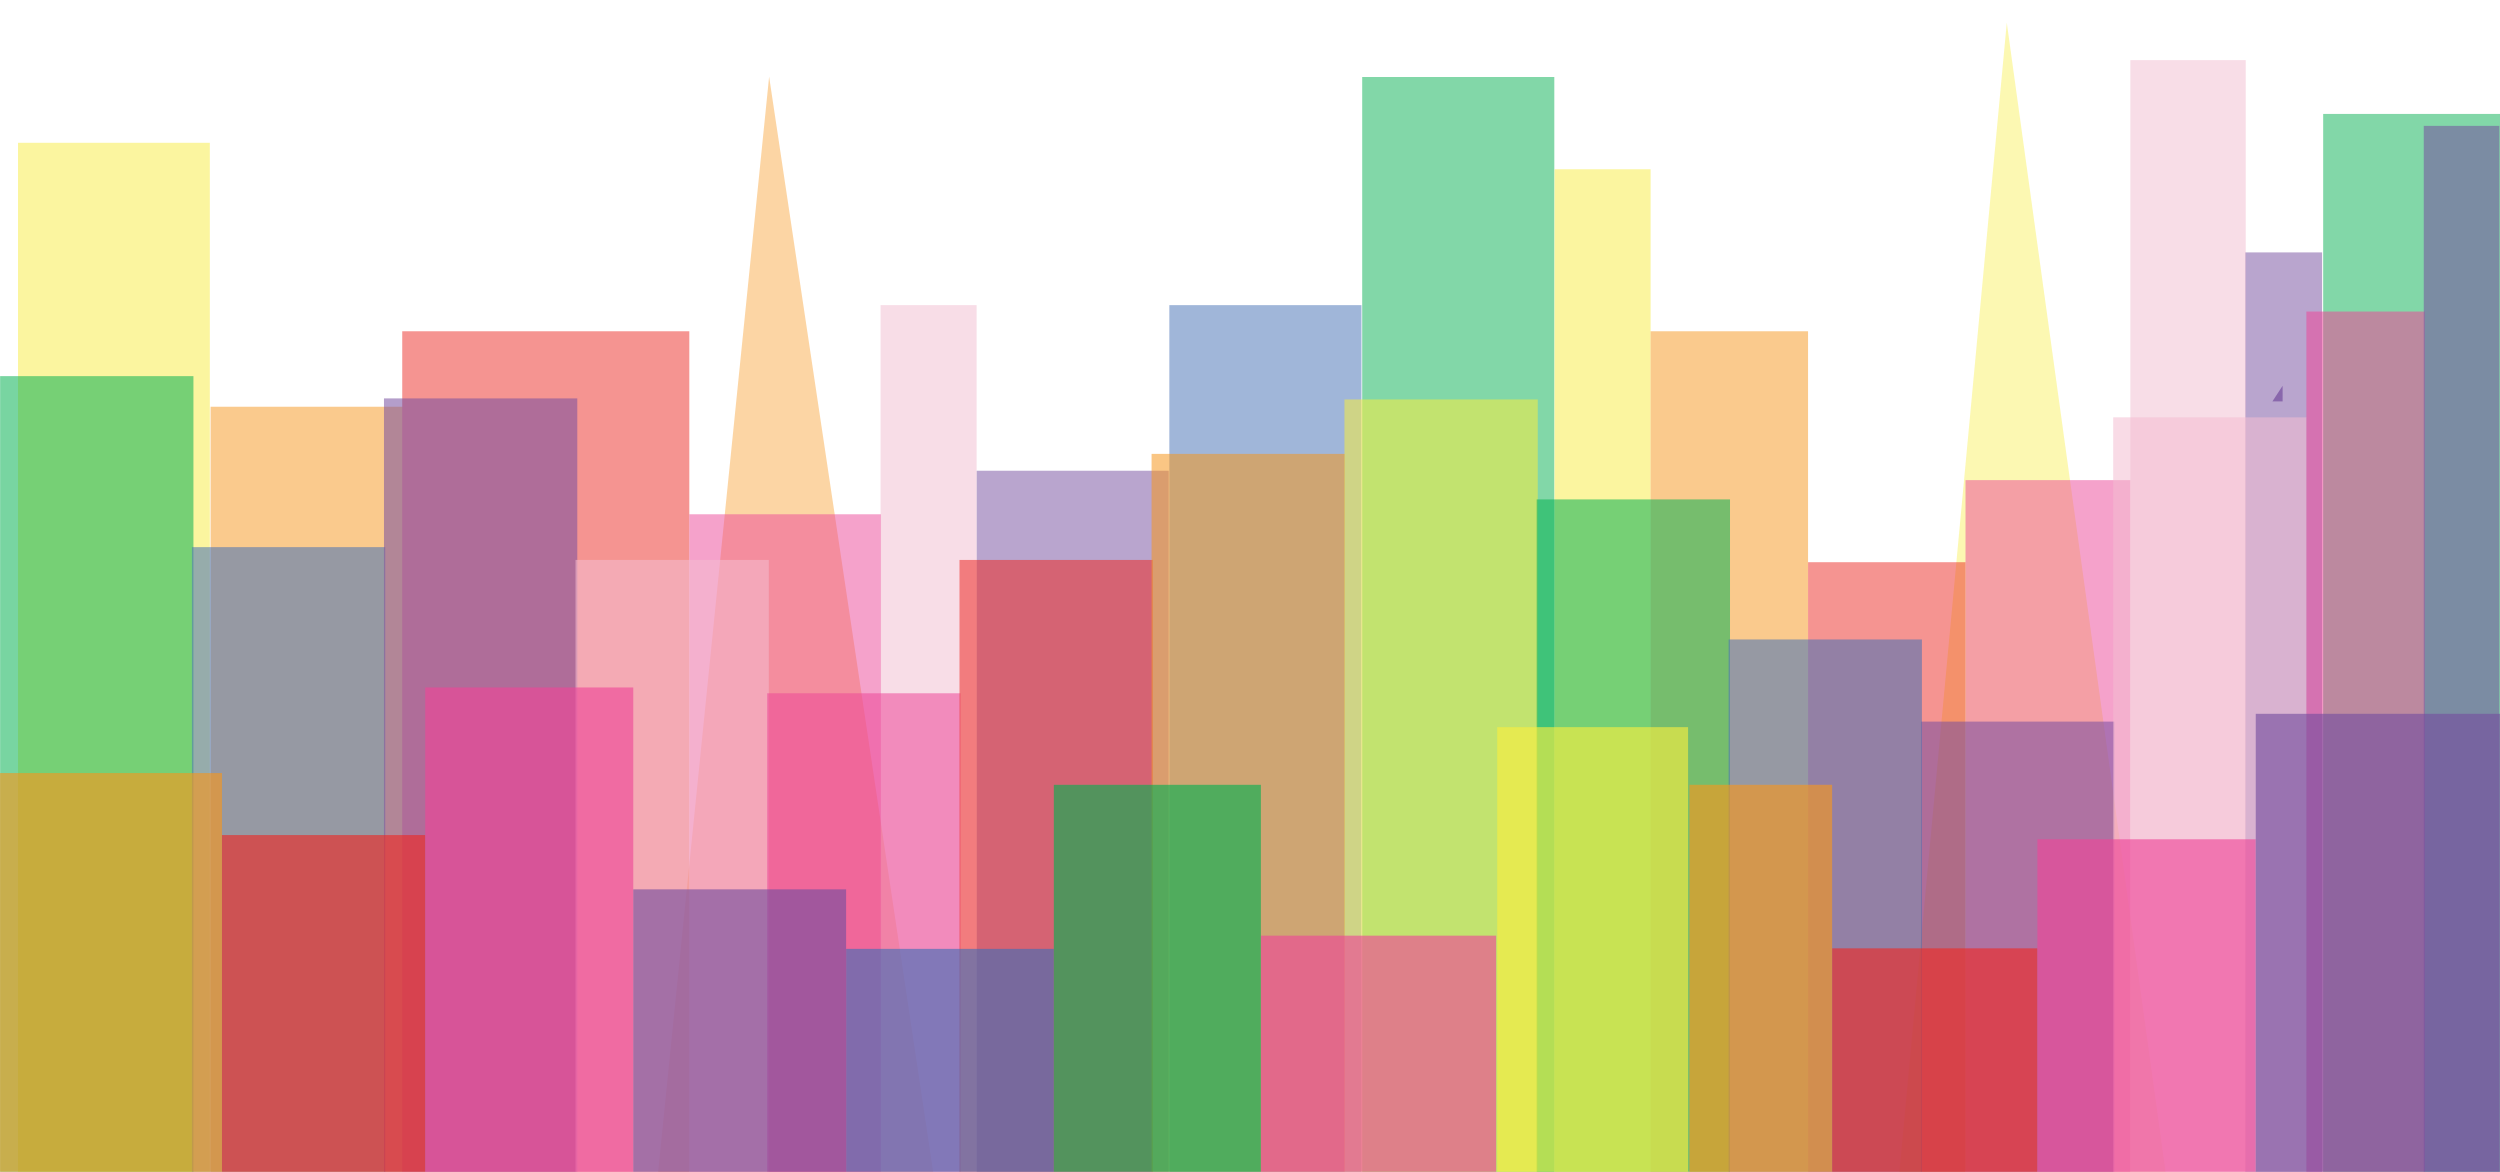 <?xml version="1.0" encoding="utf-8"?>
<!-- Generator: Adobe Illustrator 16.0.4, SVG Export Plug-In . SVG Version: 6.00 Build 0)  -->
<!DOCTYPE svg PUBLIC "-//W3C//DTD SVG 1.1//EN" "http://www.w3.org/Graphics/SVG/1.1/DTD/svg11.dtd">
<svg version="1.1" xmlns="http://www.w3.org/2000/svg" xmlns:xlink="http://www.w3.org/1999/xlink" x="0px" y="0px" width="320px"
	 height="150px" viewBox="0 0 320 150" enable-background="new 0 0 320 150" xml:space="preserve">
<g id="Layer_1" display="none">
	<g id="Layer_1_2_">
		<g id="Layer_1_1_" display="inline">
			<polygon fill="#9E9E9E" points="133.271,82 122.854,77.5 133.271,73 154.102,73 164.518,77.5 154.102,82 			"/>
			<rect x="133" y="82" fill="#9E9E9E" width="21" height="88"/>
			<rect x="133" y="82" opacity="0.12" enable-background="new    " width="21" height="88"/>
			<polygon fill="#9E9E9E" points="133.146,82 123,77.5 123,170 133,170 			"/>
			<polygon opacity="0.1" enable-background="new    " points="133.146,82 123,77.5 123,170 133,170 			"/>
			<polygon fill="#9E9E9E" points="154,82 164.518,77.5 165,170 154,170 			"/>
			<polygon opacity="0.05" enable-background="new    " points="154,82 164.518,77.5 165,170 154,170 			"/>
			<polygon fill="#754D9E" points="123.271,102 112.854,97.5 123.271,93 144.102,93 154.518,97.5 144.102,102 			"/>
			<rect x="123" y="102" fill="#754D9E" width="21" height="88"/>
			<rect x="123" y="102" opacity="0.12" enable-background="new    " width="21" height="88"/>
			<polygon fill="#426EB5" points="123.146,102 113,97.5 113,190 123,190 			"/>
			<polygon opacity="0.1" enable-background="new    " points="123.146,102 113,97.5 113,190 123,190 			"/>
			<polygon fill="#754D9E" points="144,102 154.518,97.5 155,190 144,190 			"/>
			<polygon opacity="0.05" enable-background="new    " points="144,102 154.518,97.5 155,190 144,190 			"/>
			<polygon fill="#ED4798" points="100.271,69 89.854,64.5 100.271,60 121.102,60 131.518,64.5 121.102,69 			"/>
			<rect x="100" y="69" fill="#ED4798" width="21" height="88"/>
			<rect x="100" y="69" opacity="0.12" enable-background="new    " width="21" height="88"/>
			<polygon fill="#ED4798" points="100.146,69 90,64.5 90,157 100,157 			"/>
			<polygon opacity="0.1" enable-background="new    " points="100.146,69 90,64.5 90,157 100,157 			"/>
			<polygon fill="#ED4798" points="121,69 131.518,64.5 132,157 121,157 			"/>
			<polygon opacity="0.05" enable-background="new    " points="121,69 131.518,64.5 132,157 121,157 			"/>
			<polygon fill="#426EB5" points="56.271,41 45.854,36.5 56.271,32 77.102,32 87.518,36.5 77.102,41 			"/>
			<rect x="56" y="41" fill="#426EB5" width="21" height="88"/>
			<rect x="56" y="41" opacity="0.12" enable-background="new    " width="21" height="88"/>
			<polygon fill="#426EB5" points="56.146,41 46,36.5 46,129 56,129 			"/>
			<polygon opacity="0.1" enable-background="new    " points="56.146,41 46,36.5 46,129 56,129 			"/>
			<polygon fill="#426EB5" points="77,41 87.518,36.5 88,129 77,129 			"/>
			<polygon opacity="0.05" enable-background="new    " points="77,41 87.518,36.5 88,129 77,129 			"/>
			<g>
				<polygon opacity="0.7" fill="#ED4798" enable-background="new    " points="145.486,-35.907 141.627,-32.543 147.968,-32.543 
					150.357,-25.986 151.84,-35.358 151.656,-35.907 				"/>
				<polygon opacity="0.7" fill="#F8ED40" enable-background="new    " points="124.398,-32.546 129.03,-35.9 134.835,-35.9 
					136.269,-32.544 				"/>
				<polygon opacity="0.7" fill="#F7961D" enable-background="new    " points="129.325,-35.9 131.141,-32.544 138.705,-32.543 
					140.174,-35.9 				"/>
				<polygon opacity="0.7" fill="#754D9E" enable-background="new    " points="151.75,-35.626 149.089,-29.467 151.023,-24.135 
					154.402,-25.986 				"/>
				<polygon opacity="0.7" fill="#426EB5" enable-background="new    " points="153.585,-28.957 150.918,-24.424 154.204,-15.354 
					157.599,-14.299 				"/>
				<polygon opacity="0.7" fill="#06B052" enable-background="new    " points="154.204,-15.354 156.19,-19.446 157.599,-14.299 
					157.372,-6.6 				"/>
				<polygon opacity="0.7" fill="#F8ED40" enable-background="new    " points="159.05,-19.446 160.945,-15.453 157.824,-6.6 
					157.599,-14.299 				"/>
				<polygon opacity="0.7" fill="#F7961D" enable-background="new    " points="157.599,-14.299 161.21,-27.47 162.923,-27.466 
					164.312,-24.95 160.742,-14.879 				"/>
				<polygon opacity="0.6" fill="#ED2A25" enable-background="new    " points="161.21,-27.47 159.945,-22.858 162.986,-21.208 
					164.312,-24.95 168.475,-24.972 168.904,-27.47 				"/>
				<polygon opacity="0.7" fill="#ED4798" enable-background="new    " points="166.229,-27.459 164.312,-24.95 175.104,-24.95 
					173.712,-27.094 172.943,-27.47 				"/>
				<polygon opacity="0.6" fill="#754D9E" enable-background="new    " points="169.212,-24.95 171.02,-27.47 172.943,-27.47 
					178.003,-24.95 				"/>
				<polygon opacity="0.6" fill="#ED2A25" enable-background="new    " points="146.914,-35.907 147.006,-32.544 136.772,-32.543 
					131.472,-35.907 				"/>
			</g>
			<polygon fill="#F8ED40" points="10.271,62 -0.146,57.5 10.271,53 31.102,53 41.518,57.5 31.102,62 			"/>
			<rect x="10" y="62" fill="#F8ED40" width="21" height="88"/>
			<rect x="10" y="62" opacity="0.08" enable-background="new    " width="21" height="88"/>
			<polygon fill="#F8ED40" points="10.146,62 0,57.5 0,150 10,150 			"/>
			<polygon opacity="0.05" enable-background="new    " points="10.146,62 0,57.5 0,150 10,150 			"/>
			<polygon fill="#F8ED40" points="31,62 41.518,57.5 42,150 31,150 			"/>
			<polygon opacity="0.1" enable-background="new    " points="31,62 41.518,57.5 42,150 31,150 			"/>
			<polygon fill="#ED2A25" points="74.271,88 63.854,85 74.271,82 95.102,82 105.518,85 95.102,88 			"/>
			<rect x="74" y="88" fill="#ED2A25" width="21" height="62"/>
			<rect x="74" y="88" opacity="0.12" enable-background="new    " width="21" height="62"/>
			<polygon fill="#F8ED40" points="74.146,88.007 64,84.837 64,150 74,150 			"/>
			<polygon opacity="0.05" enable-background="new    " points="74.146,88.007 64,84.837 64,150 74,150 			"/>
			<polygon fill="#ED2A25" points="95,88.007 105.518,84.837 106,150 95,150 			"/>
			<polygon opacity="0.08" enable-background="new    " points="95,88.007 105.518,84.837 106,150 95,150 			"/>
			<polygon fill="#F7961D" points="47.271,77 36.854,72.5 47.271,68 68.102,68 78.518,72.5 68.102,77 			"/>
			<rect x="47" y="77" fill="#F7961D" width="21" height="88"/>
			<rect x="47" y="77" opacity="0.1" enable-background="new    " width="21" height="88"/>
			<polygon fill="#F7961D" points="47.146,77 37,72.5 37,165 47,165 			"/>
			<polygon opacity="0.07" enable-background="new    " points="47.146,77 37,72.5 37,165 47,165 			"/>
			<polygon fill="#F7961D" points="68,77 78.518,72.5 79,165 68,165 			"/>
			<polygon opacity="0.05" enable-background="new    " points="68,77 78.518,72.5 79,165 68,165 			"/>
			<polygon fill="#06B052" points="23.271,125 12.854,120.5 23.271,116 44.102,116 54.518,120.5 44.102,125 			"/>
			<rect x="23" y="125" fill="#06B052" width="21" height="88"/>
			<rect x="23" y="125" opacity="0.12" enable-background="new    " width="21" height="88"/>
			<polygon fill="#06B052" points="23.146,125 13,120.5 13,213 23,213 			"/>
			<polygon opacity="0.1" enable-background="new    " points="23.146,125 13,120.5 13,213 23,213 			"/>
			<polygon fill="#06B052" points="44,125 54.518,120.5 55,213 44,213 			"/>
			<polygon opacity="0.05" enable-background="new    " points="44,125 54.518,120.5 55,213 44,213 			"/>
			<polygon fill="#F8ED40" points="3.897,27.398 6.579,25.396 19.806,25.4 23.273,38.006 25.37,30.343 32.285,30.319 35.265,31.79 
				27.187,31.8 23.405,42.5 23.141,42.5 17.601,27.398 			"/>
			<polygon fill="#426EB5" points="56.008,11.43 57.802,10.09 66.65,10.093 68.97,18.526 70.372,13.4 74.999,13.384 76.992,14.368 
				71.588,14.375 69.058,21.532 68.881,21.532 65.175,11.43 			"/>
			<polygon fill="#ED4798" points="12.508,5.709 14.302,4.37 23.15,4.373 25.47,12.806 26.872,7.679 31.499,7.664 33.492,8.647 
				28.088,8.654 25.558,15.812 25.381,15.812 21.675,5.709 			"/>
			<polygon fill="#F7961D" points="35.363,17.014 37.157,15.674 46.005,15.677 48.324,24.11 49.727,18.984 54.353,18.968 
				56.346,19.952 50.942,19.959 48.413,27.116 48.236,27.116 44.53,17.014 			"/>
			<polygon fill="#06B052" points="82.119,5.357 83.442,4.37 89.965,4.372 91.675,10.589 92.709,6.81 96.121,6.798 97.59,7.523 
				93.606,7.529 91.741,12.806 91.61,12.806 88.878,5.357 			"/>
			<polygon fill="#754D9E" points="92.765,30.935 94.087,29.948 100.611,29.95 102.321,36.167 103.355,32.388 106.766,32.376 
				108.235,33.102 104.251,33.107 102.386,38.384 102.256,38.384 99.523,30.935 			"/>
			<polygon fill="#ED2A25" points="119.337,41.77 120.66,40.782 127.184,40.784 128.894,47.002 129.928,43.222 133.339,43.211 
				134.808,43.936 130.824,43.941 128.959,49.218 128.829,49.218 126.096,41.77 			"/>
			<polygon fill="#9E9E9E" points="105.265,18.301 106.587,17.314 113.111,17.316 114.821,23.534 115.855,19.754 119.266,19.743 
				120.735,20.468 116.751,20.473 114.886,25.75 114.756,25.75 112.023,18.301 			"/>
		</g>
		<polygon display="inline" opacity="0.8" fill="#F8ED40" enable-background="new    " points="24.11,67.658 42.552,178.49 
			-17.333,147.346 		"/>
		<polygon display="inline" opacity="0.8" fill="#F7961D" enable-background="new    " points="24,150 64.5,65.5 91.5,150 		"/>
		<polygon display="inline" opacity="0.8" fill="#ED2A25" enable-background="new    " points="279,150 305.5,68.5 346,150 		"/>
		<polygon display="inline" opacity="0.8" fill="#06B052" enable-background="new    " points="82,150 117.425,91 143.039,150 		"/>
		<polyline display="inline" opacity="0.8" fill="#ED4798" enable-background="new    " points="127.191,160 155.704,79.5 
			220.387,160 		"/>
		<polyline display="inline" opacity="0.8" fill="#754D9E" enable-background="new    " points="260,150 276,82 307,150 		"/>
		<polyline display="inline" opacity="0.8" fill="#426EB5" enable-background="new    " points="199.5,150 233,75 271.5,150 		"/>
	</g>
	<g id="Layer_2">
		<g display="inline">
			<polygon opacity="0.3" fill="#ED2A25" enable-background="new    " points="9.626,150.5 37.034,66.209 78.92,150.5 			"/>
			<polygon opacity="0.4" fill="#F7961D" enable-background="new    " points="197.209,152.5 239.096,65.106 267.02,152.5 			"/>
			<polygon opacity="0.3" fill="#F8ED40" enable-background="new    " points="186.04,70.379 205.113,185.009 143.177,152.798 			
				"/>
			<polyline opacity="0.4" fill="#ED4798" enable-background="new    " points="251.622,155.627 281.111,72.37 348.011,155.627 			
				"/>
			<polyline opacity="0.3" fill="#426EB5" enable-background="new    " points="53.567,153.491 88.213,75.923 128.032,153.491 			
				"/>
			<polygon opacity="0.8" fill="#F8ED40" enable-background="new    " points="12.008,65.222 40.999,185.009 -30.855,147.641 			"/>
			<polygon opacity="0.8" fill="#F7961D" enable-background="new    " points="23.862,156.5 65.749,69.106 93.673,156.5 			"/>
			<polygon opacity="0.8" fill="#ED2A25" enable-background="new    " points="272.96,156.5 302.1,72.209 346.634,156.5 			"/>
			<polygon opacity="0.8" fill="#06B052" enable-background="new    " points="77.694,152.5 114.332,91.479 140.824,152.5 			"/>
			<polyline opacity="0.8" fill="#ED4798" enable-background="new    " points="207.486,158.704 140.588,75.447 111.099,158.704 			
				"/>
			<polyline opacity="0.8" fill="#754D9E" enable-background="new    " points="239.227,155.543 257.205,85.213 292.044,155.543 			
				"/>
			<polyline opacity="0.8" fill="#426EB5" enable-background="new    " points="179.73,155.543 214.377,77.975 254.195,155.543 			
				"/>
			<polygon fill="#F8ED40" points="12.008,65.222 29.299,90.45 22.887,110.172 			"/>
			<polygon opacity="0.4" fill="#ED2A25" enable-background="new    " points="37.034,66.662 22.888,81.096 29.299,90.45 			"/>
			<polygon opacity="0.9" fill="#F7961D" enable-background="new    " points="65.749,69.714 81.725,90.45 76.274,102.652 			"/>
			<polygon opacity="0.4" fill="#426EB5" enable-background="new    " points="88.213,75.923 108.761,101.264 104.696,108.032 			
				"/>
			<polygon opacity="0.9" fill="#06B052" enable-background="new    " points="114.332,91.982 130.527,103.854 125.566,117.857 			
				"/>
			<polygon fill="#ED4798" points="140.588,75.447 170.539,100.186 166.58,107.796 			"/>
			<polygon opacity="0.4" fill="#F8ED40" enable-background="new    " points="186.04,70.379 203.354,102.652 194.695,122.036 			
				"/>
			<polygon fill="#426EB5" points="214.377,77.975 201.064,98.386 203.354,102.652 			"/>
			<polygon opacity="0.3" fill="#F7961D" enable-background="new    " points="239.096,65.611 219.999,88.927 224.096,96.906 			"/>
			<polygon opacity="0.9" fill="#754D9E" enable-background="new    " points="257.205,85.213 272.668,96.208 268.492,107.998 			
				"/>
			<polygon opacity="0.5" fill="#ED4798" enable-background="new    " points="281.111,72.37 257.205,85.213 272.668,96.208 			"/>
			<polygon opacity="0.9" fill="#ED2A25" enable-background="new    " points="302.1,72.816 324.419,91.462 324.366,114.962 			"/>
			<polygon opacity="0.7" fill="#06B052" enable-background="new    " points="114.332,91.982 140.588,75.447 130.527,103.854 			
				"/>
			<polygon opacity="0.5" fill="#426EB5" enable-background="new    " points="114.332,91.982 88.213,75.923 108.761,101.264 			"/>
			<polygon fill="#F7961D" points="65.749,69.714 88.213,75.923 81.725,90.45 			"/>
			<polygon opacity="0.4" fill="#ED2A25" enable-background="new    " points="37.034,66.662 65.749,69.714 52.396,97.575 			"/>
			<polygon opacity="0.7" fill="#ED4798" enable-background="new    " points="12.008,65.222 -4.335,68.64 -4.106,96.208 			"/>
			<polygon opacity="0.4" fill="#426EB5" enable-background="new    " points="88.213,75.923 98.814,56.844 114.332,91.982 			"/>
			<polygon opacity="0.9" fill="#F7961D" enable-background="new    " points="65.749,69.714 73.737,60.691 88.213,75.923 			"/>
			<polygon opacity="0.5" fill="#F7961D" enable-background="new    " points="239.096,65.611 257.205,85.213 251.939,105.811 			
				"/>
			<polygon opacity="0.9" fill="#426EB5" enable-background="new    " points="214.377,77.975 187.475,50.433 186.04,70.379 
				201.064,98.386 			"/>
			<polygon opacity="0.7" fill="#426EB5" enable-background="new    " points="186.04,70.379 214.377,77.975 201.064,98.386 			"/>
			<polygon opacity="0.45" fill="#F7961D" enable-background="new    " points="239.096,65.611 219.999,52.74 214.377,77.975 
				219.999,88.927 			"/>
			<polygon opacity="0.6" fill="#ED4798" enable-background="new    " points="257.205,85.213 276.712,46.33 281.111,72.37 			"/>
			<polygon opacity="0.7" fill="#ED4798" enable-background="new    " points="276.712,46.33 302.1,72.816 295.895,90.768 
				281.111,72.37 			"/>
			<polygon opacity="0.5" fill="#426EB5" enable-background="new    " points="107.03,75.447 119.607,61.545 114.332,91.982 			"/>
			<polygon fill="#ED2A25" points="324.419,91.462 309.797,46.33 302.1,72.816 			"/>
			<polygon opacity="0.4" fill="#ED2A25" enable-background="new    " points="302.27,72.209 272.96,156.5 307.482,156.5 			"/>
			<polygon opacity="0.5" fill="#ED4798" enable-background="new    " points="140.588,75.243 111.099,158.5 152.6,158.5 			"/>
			<polygon opacity="0.8" fill="#06B052" enable-background="new    " points="114.332,91.982 130.527,56.844 140.588,75.902 			"/>
			<polyline opacity="0.5" fill="#ED2A25" enable-background="new    " points="37.034,66.662 53.567,40.859 65.749,69.714 			"/>
			<polygon opacity="0.8" fill="#ED4798" enable-background="new    " points="-4.335,68.64 15.837,40.859 12.008,65.222 			"/>
			<polygon opacity="0.9" fill="#ED4798" enable-background="new    " points="15.837,40.859 22.888,81.096 12.008,65.222 			"/>
			<polygon fill="#F8ED40" points="-4.335,150.953 -4.106,96.208 12.008,65.222 5.751,151.523 			"/>
			<polygon opacity="0.9" fill="#ED4798" enable-background="new    " points="150.343,83.504 161.318,46.33 179.73,83.504 
				170.539,100.186 			"/>
			<polygon fill="#ED2A25" points="-4.335,151.5 24.728,111.611 36.353,151.5 			"/>
			<polygon opacity="0.9" fill="#ED2A25" enable-background="new    " points="25.563,112.09 -3.5,132.034 -3.5,151.979 			"/>
			<polygon fill="#754D9E" points="28.524,126.141 44.273,98.602 69.859,151.977 36.353,153.005 			"/>
			<polygon fill="#426EB5" points="54.644,151.21 73.525,108.809 90.799,151.523 			"/>
			<polygon opacity="0.9" fill="#754D9E" enable-background="new    " points="44.273,98.602 69,118.969 61.794,135.15 			"/>
			<polygon fill="#F8ED40" points="84.307,135.139 102.234,100.168 122.43,151.5 91.057,151.5 			"/>
			<polygon opacity="0.9" fill="#426EB5" enable-background="new    " points="73.525,108.809 91.766,120.878 84.307,135.378 			"/>
			<polygon fill="#F7961D" points="111.099,151.5 134.309,117.835 153.968,151.5 			"/>
			<polygon opacity="0.9" fill="#F8ED40" enable-background="new    " points="102.234,100.525 128.032,127.693 118.319,141.507 			
				"/>
			<polygon opacity="0.9" fill="#F7961D" enable-background="new    " points="134.309,118.312 155.563,124.1 147.068,140.162 			
				"/>
			<polygon fill="#06B052" points="141.061,152.55 164.012,103.68 187.475,151.979 			"/>
			<polygon fill="#ED4798" points="180.76,138.154 205.113,105.811 224.4,151.523 187.475,151.979 			"/>
			<polygon opacity="0.9" fill="#06B052" enable-background="new    " points="164.012,103.68 188.318,128.115 180.76,138.154 			
				"/>
			<polygon fill="#F8ED40" points="215.938,151.5 236.453,114.938 267.02,151.5 			"/>
			<polygon fill="#426EB5" points="255.686,151.5 286.971,100.503 315.945,151.5 			"/>
			<polygon opacity="0.9" fill="#ED4798" enable-background="new    " points="205.113,105.811 230.516,126.001 220.878,143.176 			
				"/>
			<polygon opacity="0.9" fill="#F8ED40" enable-background="new    " points="236.453,115.417 269.848,128.895 260.482,144.159 			
				"/>
			<polygon fill="#F7961D" points="299.939,123.58 316.548,99.02 325.5,123.592 325.5,151.5 315.689,151.5 			"/>
			<polygon opacity="0.9" fill="#426EB5" enable-background="new    " points="286.971,100.98 308.507,110.861 299.939,123.818 			
				"/>
			<polygon opacity="0.9" fill="#F7961D" enable-background="new    " points="316.259,99.139 324.382,107.998 324.419,122.175 			
				"/>
			<polygon fill="#426EB5" points="187.475,50.433 176.166,76.307 179.73,83.504 186.04,70.379 			"/>
		</g>
	</g>
	<rect y="1" display="inline" fill="#FFFFFF" width="320" height="149.5"/>
	<g display="inline">
		<polygon opacity="0.7" fill="#F8ED40" enable-background="new    " points="59.68,150.5 112.473,71.31 172.652,150.5 		"/>
		<polygon opacity="0.6" fill="#426EB5" enable-background="new    " points="-53.32,150.5 -0.527,71.31 59.652,150.5 		"/>
		<polygon opacity="0.7" fill="#F8ED40" enable-background="new    " points="266.68,150.5 319.473,71.31 379.652,150.5 		"/>
		<polygon opacity="0.6" fill="#ED2A25" enable-background="new    " points="-10.479,150.5 56.482,50.06 132.811,150.5 		"/>
		<polygon opacity="0.5" fill="#ED4798" enable-background="new    " points="10.729,150.5 48.522,93.811 91.604,150.5 		"/>
		<polygon opacity="0.7" fill="#754D9E" enable-background="new    " points="155.68,150.5 208.473,71.31 268.652,150.5 		"/>
		<polygon opacity="0.6" fill="#06B052" enable-background="new    " points="88.969,150.5 155.165,51.205 230.621,150.5 		"/>
		<polygon opacity="0.6" fill="#426EB5" enable-background="new    " points="189.695,150.5 255.893,51.205 331.348,150.5 		"/>
		<polygon opacity="0.8" fill="#F7961D" enable-background="new    " points="222.729,150.5 260.521,93.811 303.604,150.5 		"/>
		<polygon opacity="0.6" fill="#ED4798" enable-background="new    " points="48.522,93.311 84.701,112.468 74.598,127.623 		"/>
		<polygon opacity="0.8" fill="#F8ED40" enable-background="new    " points="112.473,70.81 83.445,85.041 93.854,98.738 		"/>
		<polygon opacity="0.6" fill="#F7961D" enable-background="new    " points="260.521,93.311 234.783,105.432 244.189,117.811 		"/>
		<polygon fill="#F8ED40" points="90.198,148.25 109.43,119.645 132.811,150.5 91.5,150.5 		"/>
		<polyline fill="#F7961D" points="226.634,144.051 244.159,118.061 268.652,150.5 230.5,150.5 226.634,145.003 		"/>
		<polygon opacity="0.7" fill="#426EB5" enable-background="new    " points="-0.527,71.31 31.721,87.202 22.294,101.341 		"/>
		<polygon opacity="0.9" fill="#F8ED40" enable-background="new    " points="319.473,71.31 281.871,85.393 296.9,105.169 		"/>
		<polygon opacity="0.8" fill="#754D9E" enable-background="new    " points="208.473,71.31 226.634,95.208 235.48,81.82 		"/>
	</g>
</g>
<g id="Layer_2_1_">
	<polygon opacity="0.4" fill="#F7961D" enable-background="new    " points="84.09,151.543 98.448,9.81 119.677,151.543 	"/>
	<polygon opacity="0.4" fill="#F8ED40" enable-background="new    " points="242.98,151.543 256.869,2.902 277.407,151.543 	"/>
	<g>
		<rect x="287.381" y="32.311" opacity="0.5" fill="#754D9E" enable-background="new    " width="9.848" height="119.332"/>
		<rect x="26.955" y="52.06" opacity="0.5" fill="#F7961D" enable-background="new    " width="24.551" height="101.775"/>
		<rect x="2.306" y="18.275" opacity="0.5" fill="#F8ED40" enable-background="new    " width="24.552" height="135.56"/>
		<rect x="51.486" y="42.405" opacity="0.5" fill="#ED2A25" enable-background="new    " width="36.747" height="111.432"/>
		<rect x="88.233" y="65.828" opacity="0.5" fill="#ED4798" enable-background="new    " width="24.539" height="88.009"/>
		<rect x="125.007" y="60.258" opacity="0.5" fill="#754D9E" enable-background="new    " width="24.591" height="93.579"/>
		<rect x="149.675" y="39.059" opacity="0.5" fill="#426EB5" enable-background="new    " width="24.592" height="114.778"/>
		<rect x="174.361" y="9.86" opacity="0.5" fill="#06B052" enable-background="new    " width="24.591" height="143.977"/>
		<rect x="198.981" y="21.666" opacity="0.5" fill="#F8ED40" enable-background="new    " width="12.296" height="132.171"/>
		<rect x="211.277" y="42.405" opacity="0.5" fill="#F7961D" enable-background="new    " width="20.154" height="111.432"/>
		<rect x="231.432" y="71.963" opacity="0.5" fill="#ED2A25" enable-background="new    " width="20.154" height="81.874"/>
		<rect x="251.586" y="61.455" opacity="0.5" fill="#ED4798" enable-background="new    " width="21.1" height="92.324"/>
		<rect x="297.366" y="14.584" opacity="0.5" fill="#06B052" enable-background="new    " width="24.746" height="137.015"/>
		<rect x="272.686" y="7.694" opacity="0.5" fill="#F3BCD1" enable-background="new    " width="14.769" height="143.919"/>
		<rect x="112.712" y="39.059" opacity="0.5" fill="#F3BCD1" enable-background="new    " width="12.295" height="114.72"/>
	</g>
	<g opacity="0.9">
		<rect x="0.014" y="48.146" opacity="0.6" fill="#06B052" enable-background="new    " width="24.746" height="103.396"/>
		<rect x="24.565" y="70.037" opacity="0.6" fill="#426EB5" enable-background="new    " width="24.746" height="81.506"/>
		<rect x="49.149" y="50.993" opacity="0.6" fill="#754D9E" enable-background="new    " width="24.746" height="100.55"/>
		<rect x="73.665" y="71.67" opacity="0.6" fill="#F3BCD1" enable-background="new    " width="24.745" height="79.873"/>
		<rect x="98.203" y="88.74" opacity="0.6" fill="#ED4798" enable-background="new    " width="24.746" height="62.803"/>
		<rect x="122.814" y="71.67" opacity="0.6" fill="#ED2A25" enable-background="new    " width="24.746" height="79.873"/>
		<rect x="147.403" y="58.092" opacity="0.6" fill="#F7961D" enable-background="new    " width="24.745" height="93.452"/>
		<rect x="172.089" y="51.132" opacity="0.6" fill="#F8ED40" enable-background="new    " width="24.745" height="100.412"/>
		<rect x="196.696" y="63.92" opacity="0.6" fill="#06B052" enable-background="new    " width="24.745" height="87.623"/>
		<rect x="245.886" y="92.366" opacity="0.6" fill="#754D9E" enable-background="new    " width="24.745" height="59.178"/>
		<rect x="270.49" y="53.419" opacity="0.6" fill="#F3BCD1" enable-background="new    " width="24.746" height="98.124"/>
		<rect x="295.217" y="39.873" opacity="0.6" fill="#ED4798" enable-background="new    " width="15.156" height="111.67"/>
		<rect x="310.243" y="16.109" opacity="0.6" fill="#754D9E" enable-background="new    " width="9.673" height="135.434"/>
		<rect x="221.261" y="81.849" opacity="0.6" fill="#426EB5" enable-background="new    " width="24.745" height="69.694"/>
	</g>
	<g opacity="0.9">
		<rect x="0.007" y="98.95" opacity="0.7" fill="#F7961D" enable-background="new    " width="28.407" height="52.594"/>
		<rect x="28.414" y="106.885" opacity="0.7" fill="#ED2A25" enable-background="new    " width="26.017" height="44.658"/>
		<rect x="54.431" y="87.994" opacity="0.7" fill="#ED4798" enable-background="new    " width="26.628" height="63.55"/>
		<rect x="81.059" y="113.837" opacity="0.7" fill="#754D9E" enable-background="new    " width="27.244" height="37.706"/>
		<rect x="108.303" y="121.457" opacity="0.7" fill="#426EB5" enable-background="new    " width="26.586" height="30.086"/>
		<rect x="234.512" y="121.389" opacity="0.7" fill="#ED2A25" enable-background="new    " width="26.273" height="30.087"/>
		<rect x="260.785" y="107.427" opacity="0.7" fill="#ED4798" enable-background="new    " width="27.949" height="44.049"/>
		<rect x="288.735" y="91.369" opacity="0.7" fill="#754D9E" enable-background="new    " width="32.192" height="59.869"/>
		<rect x="134.889" y="100.451" opacity="0.7" fill="#06B052" enable-background="new    " width="26.507" height="51.093"/>
		<rect x="216.252" y="100.451" opacity="0.7" fill="#F7961D" enable-background="new    " width="18.26" height="51.093"/>
		<rect x="161.396" y="119.769" opacity="0.7" fill="#ED4798" enable-background="new    " width="30.109" height="31.774"/>
		<rect x="191.644" y="93.077" opacity="0.7" fill="#F8ED40" enable-background="new    " width="24.428" height="58.467"/>
	</g>
	<polygon opacity="0.7" fill="#754D9E" enable-background="new    " points="290.867,51.38 292.174,49.379 292.177,51.38 	"/>
</g>
</svg>
